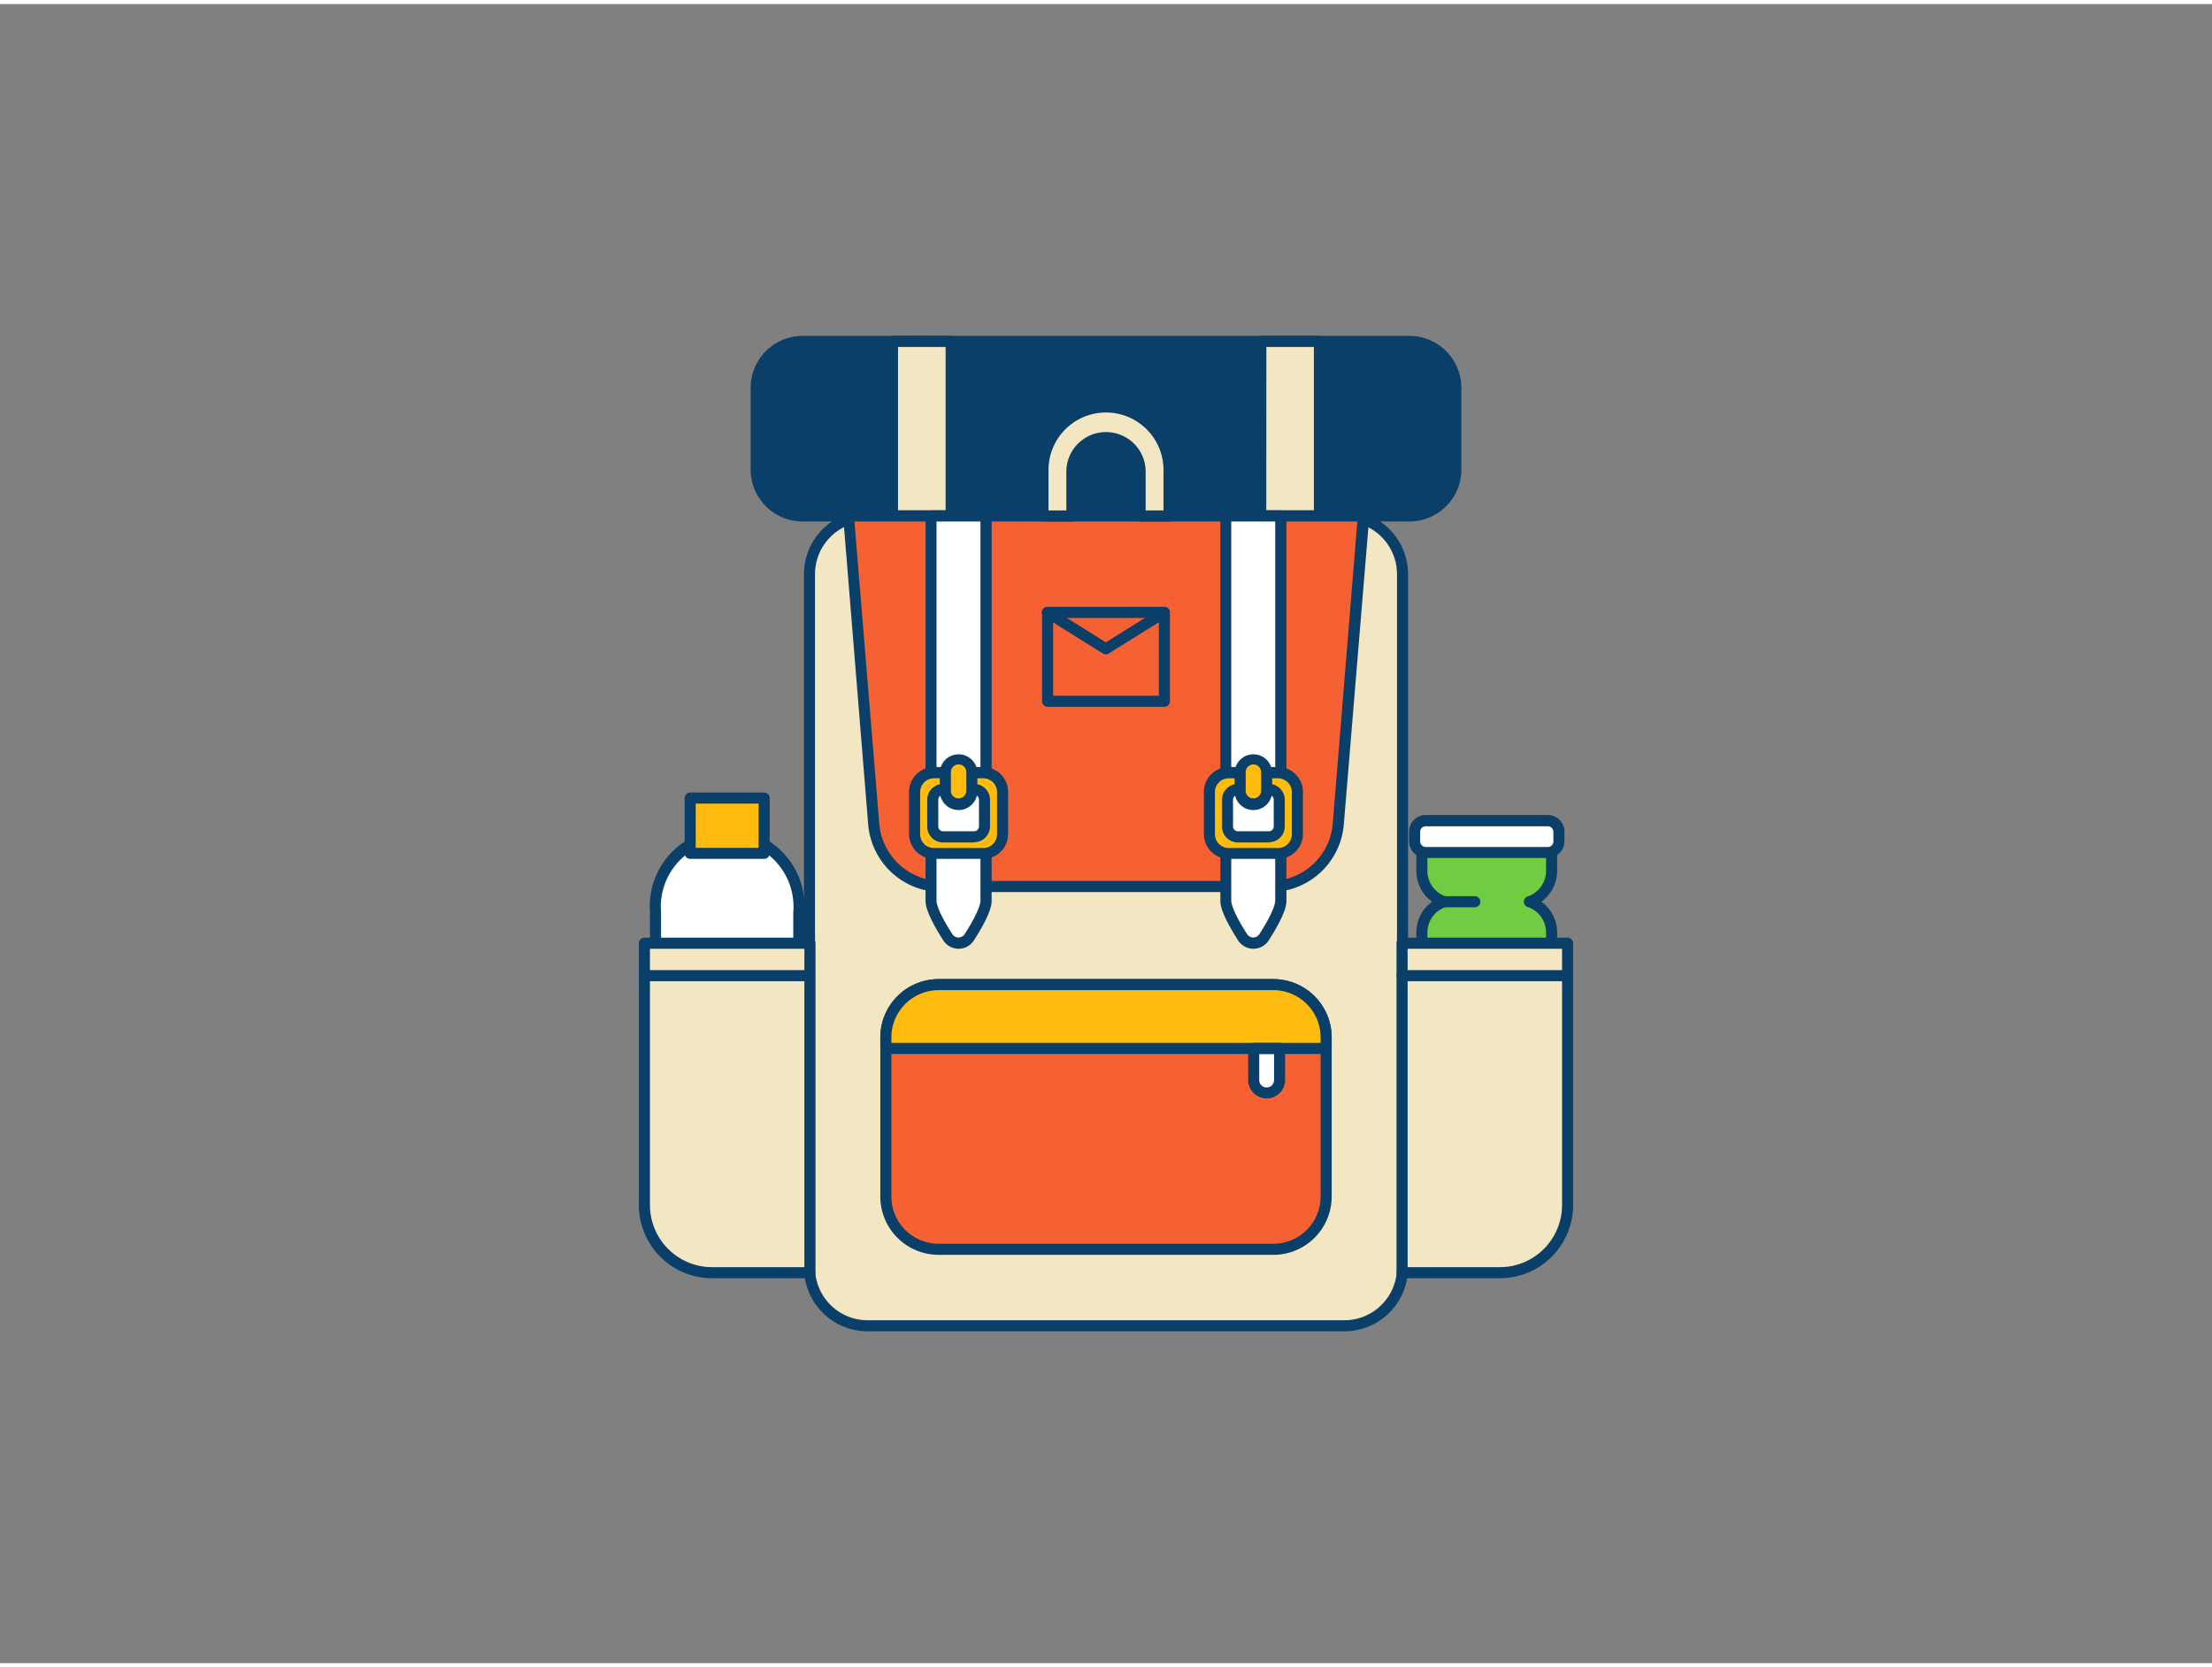 <svg xmlns="http://www.w3.org/2000/svg" viewBox="0 0 400 300" width="406" height="306" class="illustration styles_illustrationTablet__1DWOa"><rect x="0" y="0" width="400" height="300" fill="#808080" stroke="none"/><g id="_391_hiking_outline" data-name="#391_hiking_outline"><rect x="136.74" y="61.03" width="126.51" height="31.53" rx="8.39" fill="#093f68"></rect><path d="M254.87,93.56H145.13a9.4,9.4,0,0,1-9.39-9.39V69.42A9.4,9.4,0,0,1,145.13,60H254.87a9.4,9.4,0,0,1,9.39,9.39V84.17A9.4,9.4,0,0,1,254.87,93.56ZM145.13,62a7.4,7.4,0,0,0-7.39,7.39V84.17a7.4,7.4,0,0,0,7.39,7.39H254.87a7.4,7.4,0,0,0,7.39-7.39V69.42A7.4,7.4,0,0,0,254.87,62Z" fill="#093f68"></path><rect x="161.41" y="61.03" width="10.61" height="31.53" fill="#f3e6c3"></rect><path d="M172,93.56H161.41a1,1,0,0,1-1-1V61a1,1,0,0,1,1-1H172a1,1,0,0,1,1,1V92.56A1,1,0,0,1,172,93.56Zm-9.61-2H171V62h-8.61Z" fill="#093f68"></path><rect x="227.98" y="61.03" width="10.61" height="31.53" fill="#f3e6c3"></rect><path d="M238.59,93.56H228a1,1,0,0,1-1-1V61a1,1,0,0,1,1-1h10.61a1,1,0,0,1,1,1V92.56A1,1,0,0,1,238.59,93.56Zm-9.61-2h8.61V62H229Z" fill="#093f68"></path><rect x="146.38" y="92.56" width="107.23" height="146.41" rx="10.51" fill="#f3e6c3"></rect><path d="M243.1,240H156.9a11.53,11.53,0,0,1-11.52-11.51V103.08A11.54,11.54,0,0,1,156.9,91.56h86.2a11.54,11.54,0,0,1,11.52,11.52V228.46A11.53,11.53,0,0,1,243.1,240ZM156.9,93.56a9.53,9.53,0,0,0-9.52,9.52V228.46A9.52,9.52,0,0,0,156.9,238h86.2a9.52,9.52,0,0,0,9.52-9.51V103.08a9.53,9.53,0,0,0-9.52-9.52Z" fill="#093f68"></path><path d="M229.84,159.57H170.16A12.24,12.24,0,0,1,158,148.32l-4.53-55.76h93.14L242,148.32A12.24,12.24,0,0,1,229.84,159.57Z" fill="#f56132"></path><path d="M229.84,160.57H170.16A13.32,13.32,0,0,1,157,148.4l-4.53-55.76a1.05,1.05,0,0,1,.26-.76,1,1,0,0,1,.74-.32h93.14a1,1,0,0,1,.74.32,1.05,1.05,0,0,1,.26.76L243,148.4A13.32,13.32,0,0,1,229.84,160.57Zm-75.33-67L159,148.24a11.3,11.3,0,0,0,11.2,10.33h59.68A11.3,11.3,0,0,0,241,148.24l4.45-54.68Z" fill="#093f68"></path><path d="M175.28,168.76a2.29,2.29,0,0,1-3.86,0c-1.4-2.17-3-5.07-3-6.65V92.56h9.95v69.55C178.32,163.69,176.67,166.59,175.28,168.76Z" fill="#fff"></path><path d="M173.35,170.82a3.29,3.29,0,0,1-2.78-1.52c-3.2-5-3.2-6.65-3.2-7.19V92.56a1,1,0,0,1,1-1h9.95a1,1,0,0,1,1,1v69.55c0,.54,0,2.2-3.2,7.19h0A3.29,3.29,0,0,1,173.35,170.82Zm-4-77.26v68.55c0,.48.28,2.06,2.89,6.11a1.32,1.32,0,0,0,2.17,0c2.61-4.05,2.89-5.63,2.89-6.11V93.56Zm5.91,75.2h0Z" fill="#093f68"></path><path d="M165.39,142.46v7.62a3.49,3.49,0,0,0,3.49,3.49h8.93a3.49,3.49,0,0,0,3.49-3.49v-7.62a3.5,3.5,0,0,0-3.49-3.5h-8.93A3.5,3.5,0,0,0,165.39,142.46Zm10.76,8.1h-5.61a1.87,1.87,0,0,1-1.87-1.87v-4.83a1.87,1.87,0,0,1,1.87-1.88h5.61a1.88,1.88,0,0,1,1.88,1.88v4.83A1.88,1.88,0,0,1,176.15,150.56Z" fill="#ffbc0e"></path><path d="M177.81,154.57h-8.93a4.5,4.5,0,0,1-4.49-4.49v-7.62a4.5,4.5,0,0,1,4.49-4.5h8.93a4.5,4.5,0,0,1,4.49,4.5v7.62A4.5,4.5,0,0,1,177.81,154.57ZM168.88,140a2.5,2.5,0,0,0-2.49,2.5v7.62a2.5,2.5,0,0,0,2.49,2.49h8.93a2.5,2.5,0,0,0,2.49-2.49v-7.62a2.5,2.5,0,0,0-2.49-2.5Zm7.27,11.6h-5.61a2.87,2.87,0,0,1-2.87-2.87v-4.83a2.87,2.87,0,0,1,2.87-2.88h5.61a2.88,2.88,0,0,1,2.88,2.88v4.83A2.88,2.88,0,0,1,176.15,151.56ZM170.54,143a.87.87,0,0,0-.87.88v4.83a.87.87,0,0,0,.87.87h5.61a.88.88,0,0,0,.88-.87v-4.83a.88.88,0,0,0-.88-.88Z" fill="#093f68"></path><rect x="170.95" y="136.49" width="4.8" height="8.26" rx="2.4" fill="#ffbc0e"></rect><path d="M173.35,145.74a3.4,3.4,0,0,1-3.4-3.39v-3.47a3.4,3.4,0,0,1,6.79,0v3.47A3.39,3.39,0,0,1,173.35,145.74Zm0-8.25a1.39,1.39,0,0,0-1.4,1.39v3.47a1.4,1.4,0,0,0,2.79,0v-3.47A1.39,1.39,0,0,0,173.35,137.49Z" fill="#093f68"></path><path d="M228.58,168.76a2.29,2.29,0,0,1-3.86,0c-1.39-2.17-3-5.07-3-6.65V92.56h9.95v69.55C231.63,163.69,230,166.59,228.58,168.76Z" fill="#fff"></path><path d="M226.65,170.82a3.29,3.29,0,0,1-2.77-1.52c-3.2-5-3.2-6.65-3.2-7.19V92.56a1,1,0,0,1,1-1h9.95a1,1,0,0,1,1,1v69.55c0,.54,0,2.2-3.2,7.19h0A3.29,3.29,0,0,1,226.65,170.82Zm-4-77.26v68.55c0,.48.28,2.06,2.89,6.11a1.32,1.32,0,0,0,2.17,0c2.61-4.05,2.89-5.63,2.89-6.11V93.56Zm5.9,75.2h0Z" fill="#093f68"></path><path d="M218.7,142.46v7.62a3.49,3.49,0,0,0,3.49,3.49h8.93a3.49,3.49,0,0,0,3.49-3.49v-7.62a3.5,3.5,0,0,0-3.49-3.5h-8.93A3.5,3.5,0,0,0,218.7,142.46Zm10.76,8.1h-5.61a1.88,1.88,0,0,1-1.88-1.87v-4.83a1.88,1.88,0,0,1,1.88-1.88h5.61a1.87,1.87,0,0,1,1.87,1.88v4.83A1.87,1.87,0,0,1,229.46,150.56Z" fill="#ffbc0e"></path><path d="M231.12,154.57h-8.93a4.5,4.5,0,0,1-4.49-4.49v-7.62a4.5,4.5,0,0,1,4.49-4.5h8.93a4.5,4.5,0,0,1,4.49,4.5v7.62A4.5,4.5,0,0,1,231.12,154.57ZM222.19,140a2.5,2.5,0,0,0-2.49,2.5v7.62a2.5,2.5,0,0,0,2.49,2.49h8.93a2.5,2.5,0,0,0,2.49-2.49v-7.62a2.5,2.5,0,0,0-2.49-2.5Zm7.27,11.6h-5.61a2.88,2.88,0,0,1-2.88-2.87v-4.83a2.88,2.88,0,0,1,2.88-2.88h5.61a2.87,2.87,0,0,1,2.87,2.88v4.83A2.87,2.87,0,0,1,229.46,151.56ZM223.85,143a.88.88,0,0,0-.88.88v4.83a.88.88,0,0,0,.88.87h5.61a.87.87,0,0,0,.87-.87v-4.83a.87.87,0,0,0-.87-.88Z" fill="#093f68"></path><rect x="224.26" y="136.49" width="4.8" height="8.26" rx="2.4" fill="#ffbc0e"></rect><path d="M226.65,145.74a3.39,3.39,0,0,1-3.39-3.39v-3.47a3.4,3.4,0,0,1,6.79,0v3.47A3.4,3.4,0,0,1,226.65,145.74Zm0-8.25a1.39,1.39,0,0,0-1.39,1.39v3.47a1.4,1.4,0,0,0,2.79,0v-3.47A1.39,1.39,0,0,0,226.65,137.49Z" fill="#093f68"></path><rect x="160.19" y="177.31" width="79.62" height="47.86" rx="9.54" fill="#f56132"></rect><path d="M230.27,226.17H169.73a10.55,10.55,0,0,1-10.54-10.54V186.85a10.55,10.55,0,0,1,10.54-10.54h60.54a10.55,10.55,0,0,1,10.54,10.54v28.78A10.55,10.55,0,0,1,230.27,226.17Zm-60.54-47.86a8.55,8.55,0,0,0-8.54,8.54v28.78a8.55,8.55,0,0,0,8.54,8.54h60.54a8.55,8.55,0,0,0,8.54-8.54V186.85a8.55,8.55,0,0,0-8.54-8.54Z" fill="#093f68"></path><path d="M239.81,186.85v2H160.19v-2a9.54,9.54,0,0,1,9.54-9.54h60.54A9.54,9.54,0,0,1,239.81,186.85Z" fill="#ffbc0e"></path><path d="M239.81,189.85H160.19a1,1,0,0,1-1-1v-2a10.55,10.55,0,0,1,10.54-10.54h60.54a10.55,10.55,0,0,1,10.54,10.54v2A1,1,0,0,1,239.81,189.85Zm-78.62-2h77.62v-1a8.55,8.55,0,0,0-8.54-8.54H169.73a8.55,8.55,0,0,0-8.54,8.54Z" fill="#093f68"></path><path d="M226.71,188.85h4.68a0,0,0,0,1,0,0v5.69a2.34,2.34,0,0,1-2.34,2.34h0a2.34,2.34,0,0,1-2.34-2.34v-5.69A0,0,0,0,1,226.71,188.85Z" fill="#fff"></path><path d="M229.05,197.88a3.35,3.35,0,0,1-3.34-3.34v-5.69a1,1,0,0,1,1-1h4.68a1,1,0,0,1,1,1v5.69A3.35,3.35,0,0,1,229.05,197.88Zm-1.34-8v4.69a1.34,1.34,0,0,0,2.68,0v-4.69Z" fill="#093f68"></path><path d="M280.58,156.74v-3.36H257.12v3.36a5.89,5.89,0,0,0,4,5.58,5.89,5.89,0,0,0-4,5.57v14.49h23.46V167.89a5.87,5.87,0,0,0-4-5.57A5.88,5.88,0,0,0,280.58,156.74Z" fill="#70cc40"></path><path d="M280.58,183.38H257.12a1,1,0,0,1-1-1V167.89a6.86,6.86,0,0,1,2.85-5.57,6.86,6.86,0,0,1-2.85-5.58v-3.36a1,1,0,0,1,1-1h23.46a1,1,0,0,1,1,1v3.36a6.86,6.86,0,0,1-2.85,5.58,6.86,6.86,0,0,1,2.85,5.57v14.49A1,1,0,0,1,280.58,183.38Zm-22.46-2h21.46V167.89a4.86,4.86,0,0,0-3.33-4.62,1,1,0,0,1,0-1.9,4.88,4.88,0,0,0,3.33-4.63v-2.36H258.12v2.36a4.88,4.88,0,0,0,3.34,4.63,1,1,0,0,1,0,1.9,4.86,4.86,0,0,0-3.34,4.62Z" fill="#093f68"></path><rect x="255.85" y="147.68" width="26.01" height="5.7" rx="1.96" fill="#fff"></rect><path d="M279.9,154.38H257.81a3,3,0,0,1-3-3v-1.79a3,3,0,0,1,3-2.95H279.9a3,3,0,0,1,3,2.95v1.79A3,3,0,0,1,279.9,154.38Zm-22.09-5.7a1,1,0,0,0-1,.95v1.79a1,1,0,0,0,1,1H279.9a1,1,0,0,0,1-1v-1.79a1,1,0,0,0-1-.95Z" fill="#093f68"></path><path d="M131.49,151.31h0a13,13,0,0,1,13,13v15.2a0,0,0,0,1,0,0h-25.9a0,0,0,0,1,0,0v-15.2A13,13,0,0,1,131.49,151.31Z" fill="#fff"></path><path d="M144.45,180.47H118.54a1,1,0,0,1-1-1v-15.2a14,14,0,1,1,27.91,0v15.2A1,1,0,0,1,144.45,180.47Zm-24.91-2h23.91v-14.2a12,12,0,1,0-23.91,0Z" fill="#093f68"></path><path d="M116.53,169.82h29.93a0,0,0,0,1,0,0V229.4a0,0,0,0,1,0,0h-17.7a12.23,12.23,0,0,1-12.23-12.23V169.82A0,0,0,0,1,116.53,169.82Z" fill="#f3e6c3"></path><path d="M146.46,230.4h-17.7a13.24,13.24,0,0,1-13.23-13.23V169.82a1,1,0,0,1,1-1h29.93a1,1,0,0,1,1,1V229.4A1,1,0,0,1,146.46,230.4Zm-28.93-59.58v46.35a11.25,11.25,0,0,0,11.23,11.23h16.7V170.82Z" fill="#093f68"></path><rect x="124.81" y="143.52" width="13.37" height="10.05" fill="#ffbc0e"></rect><path d="M138.18,154.57H124.81a1,1,0,0,1-1-1v-10a1,1,0,0,1,1-1h13.37a1,1,0,0,1,1,1v10A1,1,0,0,1,138.18,154.57Zm-12.37-2h11.37v-8H125.81Z" fill="#093f68"></path><path d="M265.77,169.82h17.7a0,0,0,0,1,0,0V229.4a0,0,0,0,1,0,0H253.54a0,0,0,0,1,0,0V182A12.23,12.23,0,0,1,265.77,169.82Z" transform="translate(537.01 399.22) rotate(-180)" fill="#f3e6c3"></path><path d="M271.24,230.4h-17.7a1,1,0,0,1-1-1V169.82a1,1,0,0,1,1-1h29.93a1,1,0,0,1,1,1v47.35A13.24,13.24,0,0,1,271.24,230.4Zm-16.7-2h16.7a11.25,11.25,0,0,0,11.23-11.23V170.82H254.54Z" fill="#093f68"></path><path d="M266.69,163.32h-5.55a1,1,0,0,1,0-2h5.55a1,1,0,0,1,0,2Z" fill="#093f68"></path><path d="M210.56,127.07H189.44a1,1,0,0,1-1-1V110a1,1,0,0,1,1-1h21.12a1,1,0,0,1,1,1v16A1,1,0,0,1,210.56,127.07Zm-20.12-2h19.12V111H190.44Z" fill="#093f68"></path><path d="M200,117.59a1,1,0,0,1-.53-.15l-10.55-6.57a1,1,0,1,1,1.05-1.7l10,6.24,10-6.24a1,1,0,1,1,1.05,1.7l-10.55,6.57A1,1,0,0,1,200,117.59Z" fill="#093f68"></path><path d="M211.4,84.25v8.31h-5.23v-8a6.18,6.18,0,0,0-12.35,0v8H188.6V84.25a11.4,11.4,0,1,1,22.8,0Z" fill="#f3e6c3"></path><path d="M211.4,93.56h-5.23a1,1,0,0,1-1-1v-8a5.17,5.17,0,1,0-10.34,0v8a1,1,0,0,1-1,1H188.6a1,1,0,0,1-1-1V84.25a12.4,12.4,0,0,1,24.8,0v8.31A1,1,0,0,1,211.4,93.56Zm-4.23-2h3.23V84.25a10.4,10.4,0,0,0-20.8,0v7.31h3.23v-7a7.17,7.17,0,1,1,14.34,0Z" fill="#093f68"></path><path d="M146.38,176.69H116.53a1,1,0,0,1,0-2h29.85a1,1,0,0,1,0,2Z" fill="#093f68"></path><path d="M283.43,176.69H253.58a1,1,0,1,1,0-2h29.85a1,1,0,0,1,0,2Z" fill="#093f68"></path></g></svg>